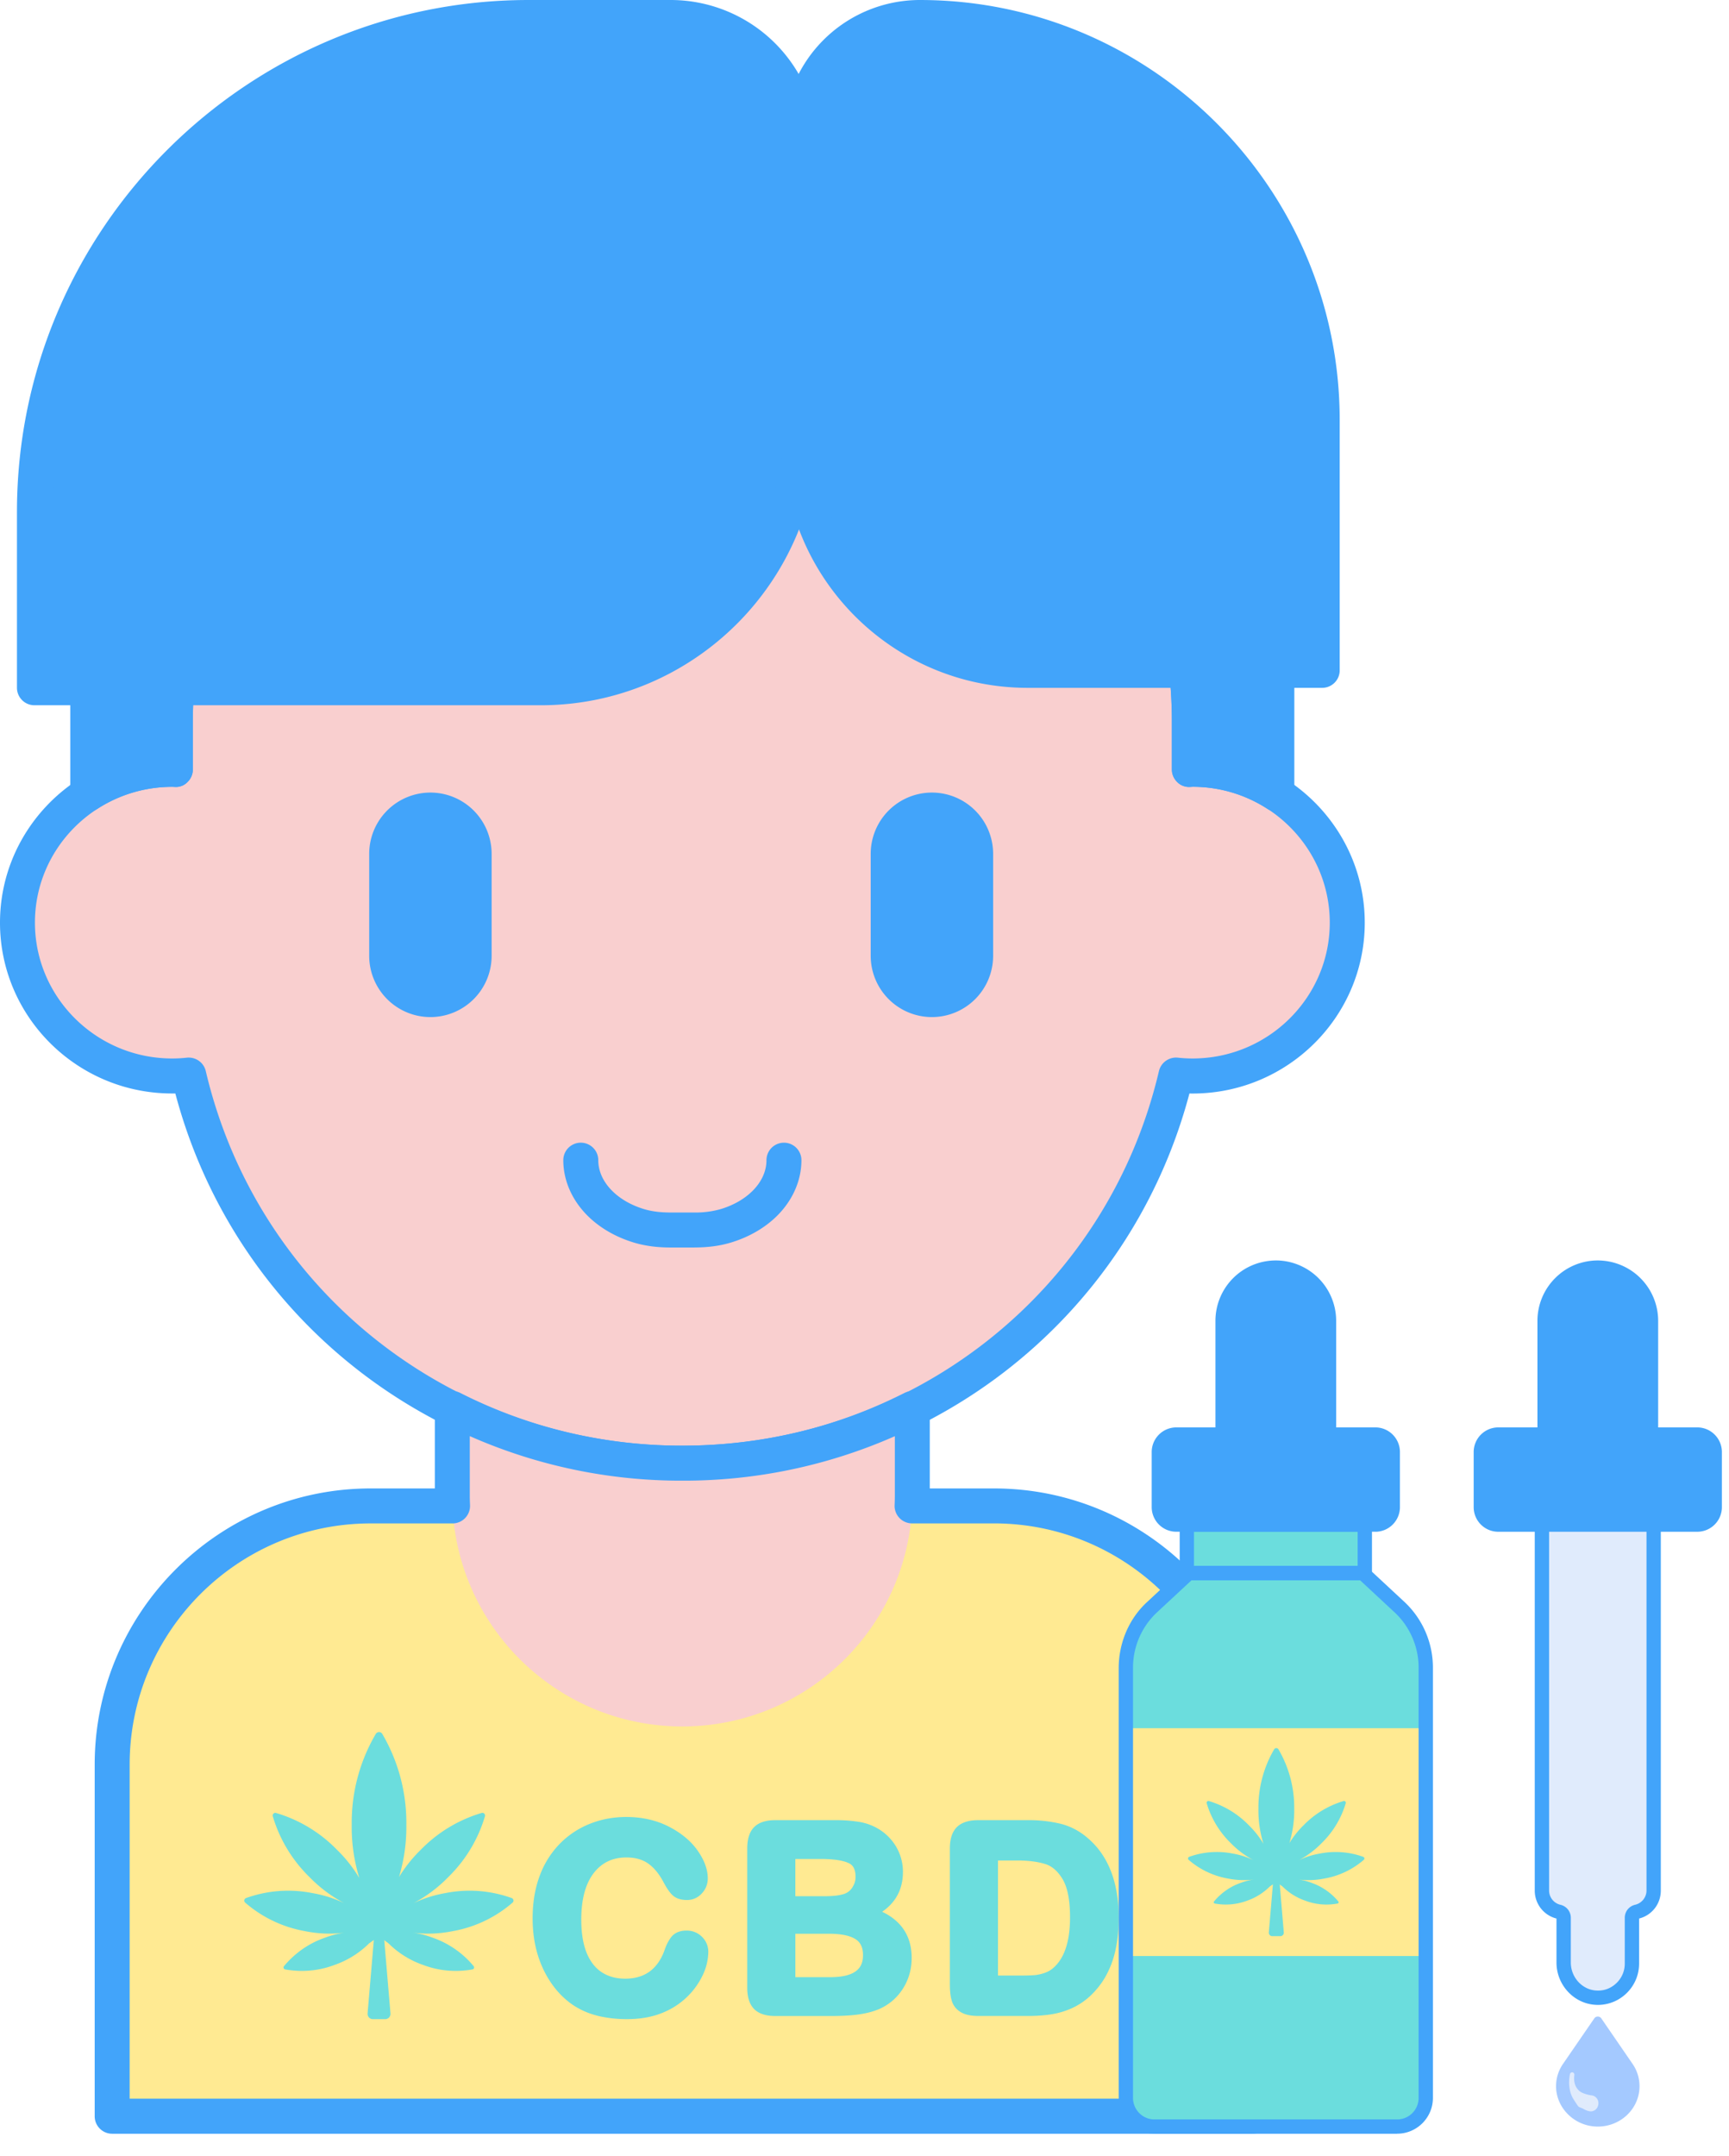 <svg width="73" height="91" fill="none" xmlns="http://www.w3.org/2000/svg"><path d="M41.968 63.553h-3.47l-.022-.001-.001.001H15.652c-6.029 0-10.916 4.888-10.916 10.918V89.31h48.149V74.47c0-6.029-4.888-10.917-10.917-10.917z" fill="#FFEA92"/><path d="M50.352 32.466c-.046 0-.09.006-.136.006v-2.004c0-11.716-9.584-21.213-21.406-21.213S7.404 18.752 7.404 30.468v2.004c-.046 0-.09-.006-.136-.006-3.606 0-6.53 2.897-6.53 6.472 0 3.574 2.924 6.472 6.53 6.472.237 0 .47-.014.701-.038 2.21 9.384 10.698 16.377 20.841 16.377s18.632-6.993 20.841-16.378c.23.024.464.038.701.038 3.607 0 6.53-2.897 6.53-6.471 0-3.575-2.924-6.472-6.53-6.472z" fill="#F9CFCF"/><path d="M18.173 42.923a2.587 2.587 0 01-2.585-2.584v-4.307a2.587 2.587 0 012.585-2.584 2.587 2.587 0 012.584 2.584v4.307a2.587 2.587 0 01-2.584 2.584zm21.174 0a2.587 2.587 0 01-2.585-2.584v-4.307a2.587 2.587 0 012.585-2.584 2.587 2.587 0 012.584 2.584v4.307a2.587 2.587 0 01-2.584 2.584z" fill="#42A4FA"/><path d="M28.81 62.487c-10.134 0-18.848-6.688-21.407-16.34a5.48 5.48 0 01-.134 0C3.26 46.148 0 42.914 0 38.938c0-3.774 2.939-6.88 6.666-7.185v-1.284c0-12.104 9.934-21.95 22.145-21.95 12.21 0 22.144 9.846 22.144 21.95v1.284c3.727.305 6.666 3.411 6.666 7.186 0 3.975-3.26 7.21-7.269 7.21-.044 0-.089 0-.133-.002-2.56 9.653-11.274 16.34-21.409 16.34zM7.97 44.633c.339 0 .639.232.718.569C10.878 54.51 19.153 61.01 28.81 61.01s17.932-6.5 20.122-15.81a.742.742 0 01.797-.564c.218.023.421.034.623.034 3.194 0 5.792-2.572 5.792-5.733 0-3.161-2.596-5.733-5.79-5.734a2.495 2.495 0 01-.12.007.696.696 0 01-.534-.21.74.74 0 01-.222-.528v-2.005c0-11.29-9.272-20.475-20.668-20.475-11.397 0-20.668 9.186-20.668 20.475v2.005c0 .199-.08.39-.223.528a.675.675 0 01-.533.21l-.095-.005h-.004c-3.215 0-5.812 2.571-5.812 5.731 0 3.162 2.6 5.734 5.793 5.734.201 0 .405-.01.623-.034a.822.822 0 01.079-.004z" fill="#42A4FA"/><path d="M29.31 52.647h-1c-.581 0-1.09-.07-1.556-.211-.773-.235-1.45-.631-1.962-1.146-.65-.656-1.009-1.483-1.009-2.328a.738.738 0 011.477 0c0 .46.2.905.58 1.288.34.342.804.61 1.343.774.325.099.694.146 1.127.146h1a3.86 3.86 0 001.127-.146c.54-.164 1.004-.432 1.344-.774.38-.383.58-.829.58-1.288a.738.738 0 011.476 0c0 .845-.358 1.671-1.008 2.328-.512.515-1.19.912-1.962 1.146-.466.142-.975.21-1.557.21z" fill="#42A4FA"/><path d="M28.81 61.749c-3.498 0-6.798-.833-9.713-2.307v3.707c0 5.363 4.348 9.71 9.71 9.71 5.364 0 9.712-4.347 9.712-9.71v-3.705a21.456 21.456 0 01-9.709 2.305z" fill="#F9CFCF"/><path d="M22.83 29.025H1.454v-7.421C1.455 10.08 10.797.738 22.321.738h6.002a5.493 5.493 0 015.493 5.493v11.807c0 6.068-4.919 10.987-10.987 10.987zm32.995-.735H43.386a9.57 9.57 0 01-9.57-9.57V5.76a5.02 5.02 0 015.02-5.02c9.383 0 16.99 7.605 16.99 16.988V28.29h-.001zm-52.12.735v4.493a6.538 6.538 0 013.564-1.052c.046 0 .09.006.135.006v-2.004c0-.485.02-.966.052-1.443h-3.75zm46.396-.735c.074.717.115 1.443.115 2.178v2.004c.046 0 .09-.006.136-.006a6.54 6.54 0 013.558 1.049V28.29H50.1z" fill="#42A4FA"/><path d="M22.83 29.763H1.454a.738.738 0 01-.738-.738v-7.421C.717 9.692 10.408 0 22.321 0h6.002a6.239 6.239 0 016.231 6.232v11.806c0 6.465-5.26 11.725-11.725 11.725zM2.192 28.287H22.83c5.652 0 10.25-4.598 10.25-10.249V6.232a4.76 4.76 0 00-4.756-4.756h-6.002c-11.099 0-20.128 9.03-20.128 20.128v6.683z" fill="#42A4FA"/><path d="M55.825 29.028H43.386c-5.684 0-10.308-4.624-10.308-10.308V5.759A5.765 5.765 0 0138.836 0c9.775 0 17.727 7.952 17.727 17.726V28.29c0 .408-.33.738-.738.738zM38.836 1.476a4.287 4.287 0 00-4.282 4.283V18.72c0 4.87 3.962 8.832 8.832 8.832h11.7v-9.826c0-8.96-7.289-16.25-16.25-16.25zM3.705 34.256a.74.74 0 01-.738-.738v-4.493c0-.407.33-.738.738-.738h3.75a.736.736 0 01.737.788c-.034.497-.05.953-.05 1.393v2.005c0 .199-.08.39-.223.528a.667.667 0 01-.533.21l-.095-.005h-.009a5.81 5.81 0 00-3.176.931.733.733 0 01-.4.12zm.738-4.493v2.533a7.263 7.263 0 012.223-.544v-1.284c0-.23.004-.465.012-.705H4.443z" fill="#42A4FA"/><path d="M53.91 34.253a.74.74 0 01-.4-.118 5.809 5.809 0 00-3.159-.931 2.18 2.18 0 01-.117.007.696.696 0 01-.533-.21.74.74 0 01-.223-.528v-2.005c0-.678-.037-1.385-.111-2.102a.737.737 0 01.734-.814h3.808c.408 0 .739.33.739.738v5.225a.739.739 0 01-.738.738zm-2.956-2.5a7.271 7.271 0 012.218.541v-3.266h-2.267c.033.489.05.97.05 1.44v1.284z" fill="#42A4FA"/><path d="M19.099 81.501a5.252 5.252 0 002.54-1.205.114.114 0 00-.036-.195 5.25 5.25 0 00-2.804-.208c-.466.08-.918.224-1.346.427a5.892 5.892 0 001.472-1.102 5.94 5.94 0 001.55-2.568.112.112 0 00-.139-.14 5.94 5.94 0 00-2.567 1.55 5.895 5.895 0 00-.923 1.156 7.31 7.31 0 00.31-2.207 7.407 7.407 0 00-1.014-3.832.161.161 0 00-.278 0 7.403 7.403 0 00-1.014 3.832 7.276 7.276 0 00.322 2.25 5.895 5.895 0 00-.947-1.198 5.94 5.94 0 00-2.568-1.55.112.112 0 00-.14.139 5.938 5.938 0 001.551 2.567c.43.443.927.814 1.473 1.103a5.145 5.145 0 00-1.347-.427 5.254 5.254 0 00-2.804.208.114.114 0 00-.036.195 5.257 5.257 0 002.54 1.205 5.167 5.167 0 001.688.058c-.298.039-.59.112-.87.219-.665.23-1.255.64-1.721 1.196a.085.085 0 00.05.139c.714.127 1.43.06 2.087-.19a3.888 3.888 0 001.457-.91l.198-.14-.263 3.096a.224.224 0 00.223.243h.52a.224.224 0 00.223-.243l-.262-3.09.179.134a3.88 3.88 0 001.457.91c.657.25 1.373.317 2.087.19a.085.085 0 00.05-.139 3.916 3.916 0 00-1.72-1.196 3.825 3.825 0 00-.878-.22 5.16 5.16 0 001.7-.057zm9.893-.028c-.293 0-.514.096-.658.283-.114.15-.21.341-.283.563-.143.392-.356.691-.631.889-.275.197-.619.296-1.024.296-.374 0-.703-.088-.977-.263-.272-.174-.488-.443-.64-.802-.157-.374-.237-.855-.237-1.43 0-.854.178-1.515.53-1.967.344-.44.795-.654 1.378-.654.36 0 .664.083.904.248.248.17.469.436.657.789.136.258.262.44.382.554.144.136.35.205.61.205a.828.828 0 00.63-.28.908.908 0 00.25-.632c0-.377-.146-.774-.435-1.183-.283-.4-.692-.738-1.217-1.006-.524-.267-1.126-.403-1.792-.403-.545 0-1.067.099-1.55.294a3.67 3.67 0 00-1.277.86 3.84 3.84 0 00-.835 1.355c-.192.52-.289 1.114-.289 1.767 0 .402.038.787.114 1.145.076.36.193.704.346 1.024.153.319.34.612.56.872.245.287.519.523.814.7.294.177.626.308.985.391a5.25 5.25 0 001.175.123c.572 0 1.082-.094 1.517-.279a3.186 3.186 0 001.705-1.651 2.31 2.31 0 00.201-.896.877.877 0 00-.27-.651.895.895 0 00-.643-.26zm8.254-.793c.583-.4.877-.964.877-1.68a2.08 2.08 0 00-.49-1.352 2.16 2.16 0 00-.545-.465 2.302 2.302 0 00-.815-.296 6.173 6.173 0 00-1.008-.073h-2.532c-.398 0-.698.098-.892.293-.194.194-.292.497-.292.902v5.875c0 .396.095.696.283.893.191.2.494.302.901.302h2.388c.42 0 .794-.021 1.112-.063.328-.044.623-.12.881-.228.42-.184.759-.474 1.006-.86.246-.386.371-.824.371-1.302 0-.899-.419-1.551-1.245-1.946zm-1.23-1.078a.65.65 0 01-.368.322c-.19.066-.474.1-.841.1H33.58v-1.572h1.06c.541 0 .942.058 1.191.174.125.057.291.18.291.582a.747.747 0 01-.106.394zm-2.435 2.006h1.423c.504 0 .882.077 1.12.23.211.136.313.354.313.67 0 .4-.143.932-1.38.932h-1.476v-1.832zm12.354-4.029c-.338-.296-.72-.5-1.137-.608a5.814 5.814 0 00-1.437-.157h-2.063c-.4 0-.704.1-.9.295-.195.196-.294.499-.294.9v5.73c0 .276.024.498.075.677.06.214.19.383.386.5.183.11.433.162.766.162h2.063c.37 0 .707-.024 1.003-.072a3.36 3.36 0 00.86-.257 2.92 2.92 0 00.747-.492c.283-.261.519-.561.7-.892a4.05 4.05 0 00.402-1.11c.084-.4.127-.847.127-1.33-.001-1.483-.438-2.61-1.298-3.346zm-3.8.937h.82c.46 0 .853.05 1.171.148.29.089.53.296.735.635.21.346.317.89.317 1.616 0 1.02-.24 1.74-.718 2.145a1.05 1.05 0 01-.343.197c-.142.05-.28.082-.41.095-.14.013-.342.02-.597.02h-.974v-4.856z" fill="#6BDDDD"/><path d="M52.885 90.048H4.735a.738.738 0 01-.737-.738V74.47c0-6.426 5.228-11.655 11.654-11.655h2.707v-3.373a.738.738 0 011.071-.659 20.588 20.588 0 009.38 2.228c3.301 0 6.456-.749 9.375-2.225a.74.74 0 011.071.659v3.37h2.712c6.426 0 11.655 5.229 11.655 11.656V89.31c0 .407-.33.738-.738.738zM5.474 88.57h46.673v-14.1c0-5.613-4.566-10.18-10.179-10.18h-3.46a.739.739 0 01-.737-.768 8.9 8.9 0 00.01-.374V60.61a22.057 22.057 0 01-8.97 1.877 22.05 22.05 0 01-8.976-1.88v2.542c0 .126.005.25.01.374a.739.739 0 01-.737.768h-3.455c-5.613 0-10.179 4.567-10.179 10.18v14.1z" fill="#42A4FA"/><path d="M65.101 74.944v4.84c0 .438.305.803.713.895.12.028.205.133.205.255v1.885c0 .794.62 1.475 1.414 1.49a1.442 1.442 0 001.468-1.442v-1.933c0-.122.085-.227.205-.255a.917.917 0 00.713-.894v-4.841H65.1z" fill="#A4C9FF"/><path d="M59.106 67.84l-1.561-1.45h-7.358l-1.56 1.45a3.495 3.495 0 00-1.092 2.56v18.137c0 .668.541 1.21 1.209 1.21h10.245a1.21 1.21 0 001.208-1.21V70.4c0-.982-.398-1.916-1.091-2.56z" fill="#6BDDDD"/><path d="M47.535 72.933h12.662v9.616H47.535v-9.616z" fill="#FFEA92"/><path d="M50.109 64.34h7.514v2.05h-7.514v-2.05z" fill="#6BDDDD"/><path d="M49.664 64.34h8.404a.735.735 0 00.736-.735v-2.328a.735.735 0 00-.736-.736h-8.404a.735.735 0 00-.736.736v2.328c0 .406.33.736.736.736z" fill="#42A4FA"/><path d="M56.112 60.541H51.62v-4.8a2.246 2.246 0 014.492 0v4.8zm1.511 6.151H50.11a.302.302 0 01-.302-.302v-2.05c0-.166.136-.302.302-.302h7.514c.167 0 .302.136.302.302v2.05a.302.302 0 01-.302.302zm-7.212-.605h6.91v-1.445h-6.91v1.445z" fill="#42A4FA"/><path d="M58.069 64.642h-8.405a1.039 1.039 0 01-1.038-1.037v-2.328a1.04 1.04 0 011.038-1.038h8.404c.573 0 1.038.466 1.038 1.038v2.328c0 .572-.465 1.038-1.038 1.038zm-8.405-3.799a.434.434 0 00-.433.434v2.328c0 .239.194.433.433.433h8.404a.434.434 0 00.434-.433v-2.328a.434.434 0 00-.434-.433h-8.404z" fill="#42A4FA"/><path d="M56.112 60.843H51.62a.302.302 0 01-.303-.302v-4.8a2.551 2.551 0 012.549-2.548 2.551 2.551 0 012.548 2.548v4.8a.302.302 0 01-.302.302zm-4.19-.604h3.888v-4.498a1.946 1.946 0 00-1.944-1.944 1.946 1.946 0 00-1.944 1.944v4.498zm11.336 4.101h8.404a.735.735 0 00.736-.735v-2.328a.735.735 0 00-.736-.736h-8.404a.735.735 0 00-.736.736v2.328c0 .406.33.736.736.736z" fill="#42A4FA"/><path d="M69.706 60.541h-4.492v-4.8a2.246 2.246 0 014.492 0v4.8z" fill="#42A4FA"/><path d="M71.662 64.643h-8.404a1.038 1.038 0 01-1.038-1.038v-2.328a1.04 1.04 0 011.038-1.038h8.404a1.04 1.04 0 011.038 1.038v2.328a1.04 1.04 0 01-1.038 1.038zm-8.404-3.8a.434.434 0 00-.433.434v2.328c0 .239.194.433.433.433h8.404a.434.434 0 00.434-.433v-2.328a.434.434 0 00-.434-.433h-8.404z" fill="#42A4FA"/><path d="M69.707 60.843h-4.493a.302.302 0 01-.302-.302v-4.8a2.551 2.551 0 012.548-2.548 2.551 2.551 0 012.549 2.548v4.8a.302.302 0 01-.302.302zm-4.191-.604h3.888v-4.498a1.946 1.946 0 00-1.944-1.944 1.946 1.946 0 00-1.944 1.944v4.498zm-6.528 29.809H48.743c-.833 0-1.51-.678-1.51-1.51v-18.14c0-1.066.433-2.08 1.188-2.78l1.56-1.45a.302.302 0 01.206-.082h7.358c.076 0 .15.03.205.081l1.561 1.45a3.796 3.796 0 011.188 2.781v18.138c0 .833-.678 1.51-1.51 1.51zm-8.682-23.356l-1.474 1.369a3.19 3.19 0 00-.995 2.338v18.138c0 .5.407.907.906.907h10.245c.5 0 .907-.407.907-.907V70.4a3.19 3.19 0 00-.995-2.338l-1.474-1.37h-7.12z" fill="#42A4FA"/><path d="M65.998 87.091a1.655 1.655 0 00-.3.927c-.013.905.733 1.678 1.667 1.725 1.017.052 1.857-.73 1.857-1.7 0-.353-.11-.68-.3-.952l-1.315-1.914a.18.18 0 00-.293 0l-1.315 1.913v.001z" fill="#A4C9FF"/><path d="M67.486 88.761a.328.328 0 00-.258-.328h-.003a1.531 1.531 0 01-.413-.11.68.68 0 01-.129-.08c-.144-.125-.255-.33-.213-.67.008-.056-.027-.11-.08-.117a.095.095 0 00-.106.078c-.037.188-.099.678.164 1.08.262.401.15.252.424.394 0 0 .226.142.383.081a.268.268 0 00.118-.066l.008-.008.01-.009a.268.268 0 00.015-.017l.006-.008.008-.01a.356.356 0 00.066-.21z" fill="#E0EBFC"/><path d="M55.916 79.278a3.443 3.443 0 001.665-.79.075.075 0 00-.025-.127 3.441 3.441 0 00-1.836-.136 3.38 3.38 0 00-.883.28c.358-.19.683-.433.965-.723a3.891 3.891 0 001.016-1.682.074.074 0 00-.091-.092 3.892 3.892 0 00-1.683 1.016c-.233.226-.435.48-.604.757.142-.47.21-.957.203-1.446a4.852 4.852 0 00-.665-2.51.106.106 0 00-.182 0 4.851 4.851 0 00-.664 2.51c-.008.499.064.995.211 1.474a3.863 3.863 0 00-.621-.785 3.89 3.89 0 00-1.682-1.016.074.074 0 00-.092.092 3.891 3.891 0 001.016 1.682c.282.29.607.533.965.722a3.372 3.372 0 00-.882-.28 3.442 3.442 0 00-1.837.137.075.075 0 00-.024.128 3.442 3.442 0 001.664.79 3.42 3.42 0 001.106.038 2.526 2.526 0 00-.57.143c-.436.15-.823.42-1.128.784a.056.056 0 00.033.09c.468.084.938.04 1.368-.123.356-.124.68-.327.954-.597l.13-.093-.172 2.03a.147.147 0 00.146.159h.34a.147.147 0 00.146-.16l-.171-2.023.117.087c.273.27.598.473.955.596.43.165.9.208 1.367.124a.055.055 0 00.033-.09 2.564 2.564 0 00-1.127-.784 2.508 2.508 0 00-.575-.144c.372.049.748.036 1.114-.038z" fill="#6BDDDD"/><path d="M65.101 64.34v15.445c0 .436.305.801.713.894.12.028.205.133.205.255v1.885c0 .794.62 1.474 1.414 1.489a1.441 1.441 0 001.469-1.441v-1.933c0-.122.085-.228.204-.255a.918.918 0 00.713-.894V64.34H65.1z" fill="#E0EBFC"/><path d="M67.46 84.61h-.032c-.944-.017-1.712-.82-1.712-1.79v-1.854a1.213 1.213 0 01-.917-1.181V64.34c0-.166.136-.302.302-.302h4.718c.167 0 .302.136.302.302v15.445c0 .562-.375 1.044-.917 1.181v1.9c0 .472-.186.914-.522 1.245-.33.323-.762.5-1.222.5zm-2.056-19.968v15.143a.62.62 0 00.477.6c.259.059.44.285.44.549v1.885c0 .643.501 1.176 1.118 1.187.315.01.6-.11.82-.326a1.13 1.13 0 00.34-.813v-1.933c0-.265.181-.49.44-.55a.62.62 0 00.478-.6V64.643h-4.114zm.343 16.332h.002-.002z" fill="#42A4FA"/></svg>